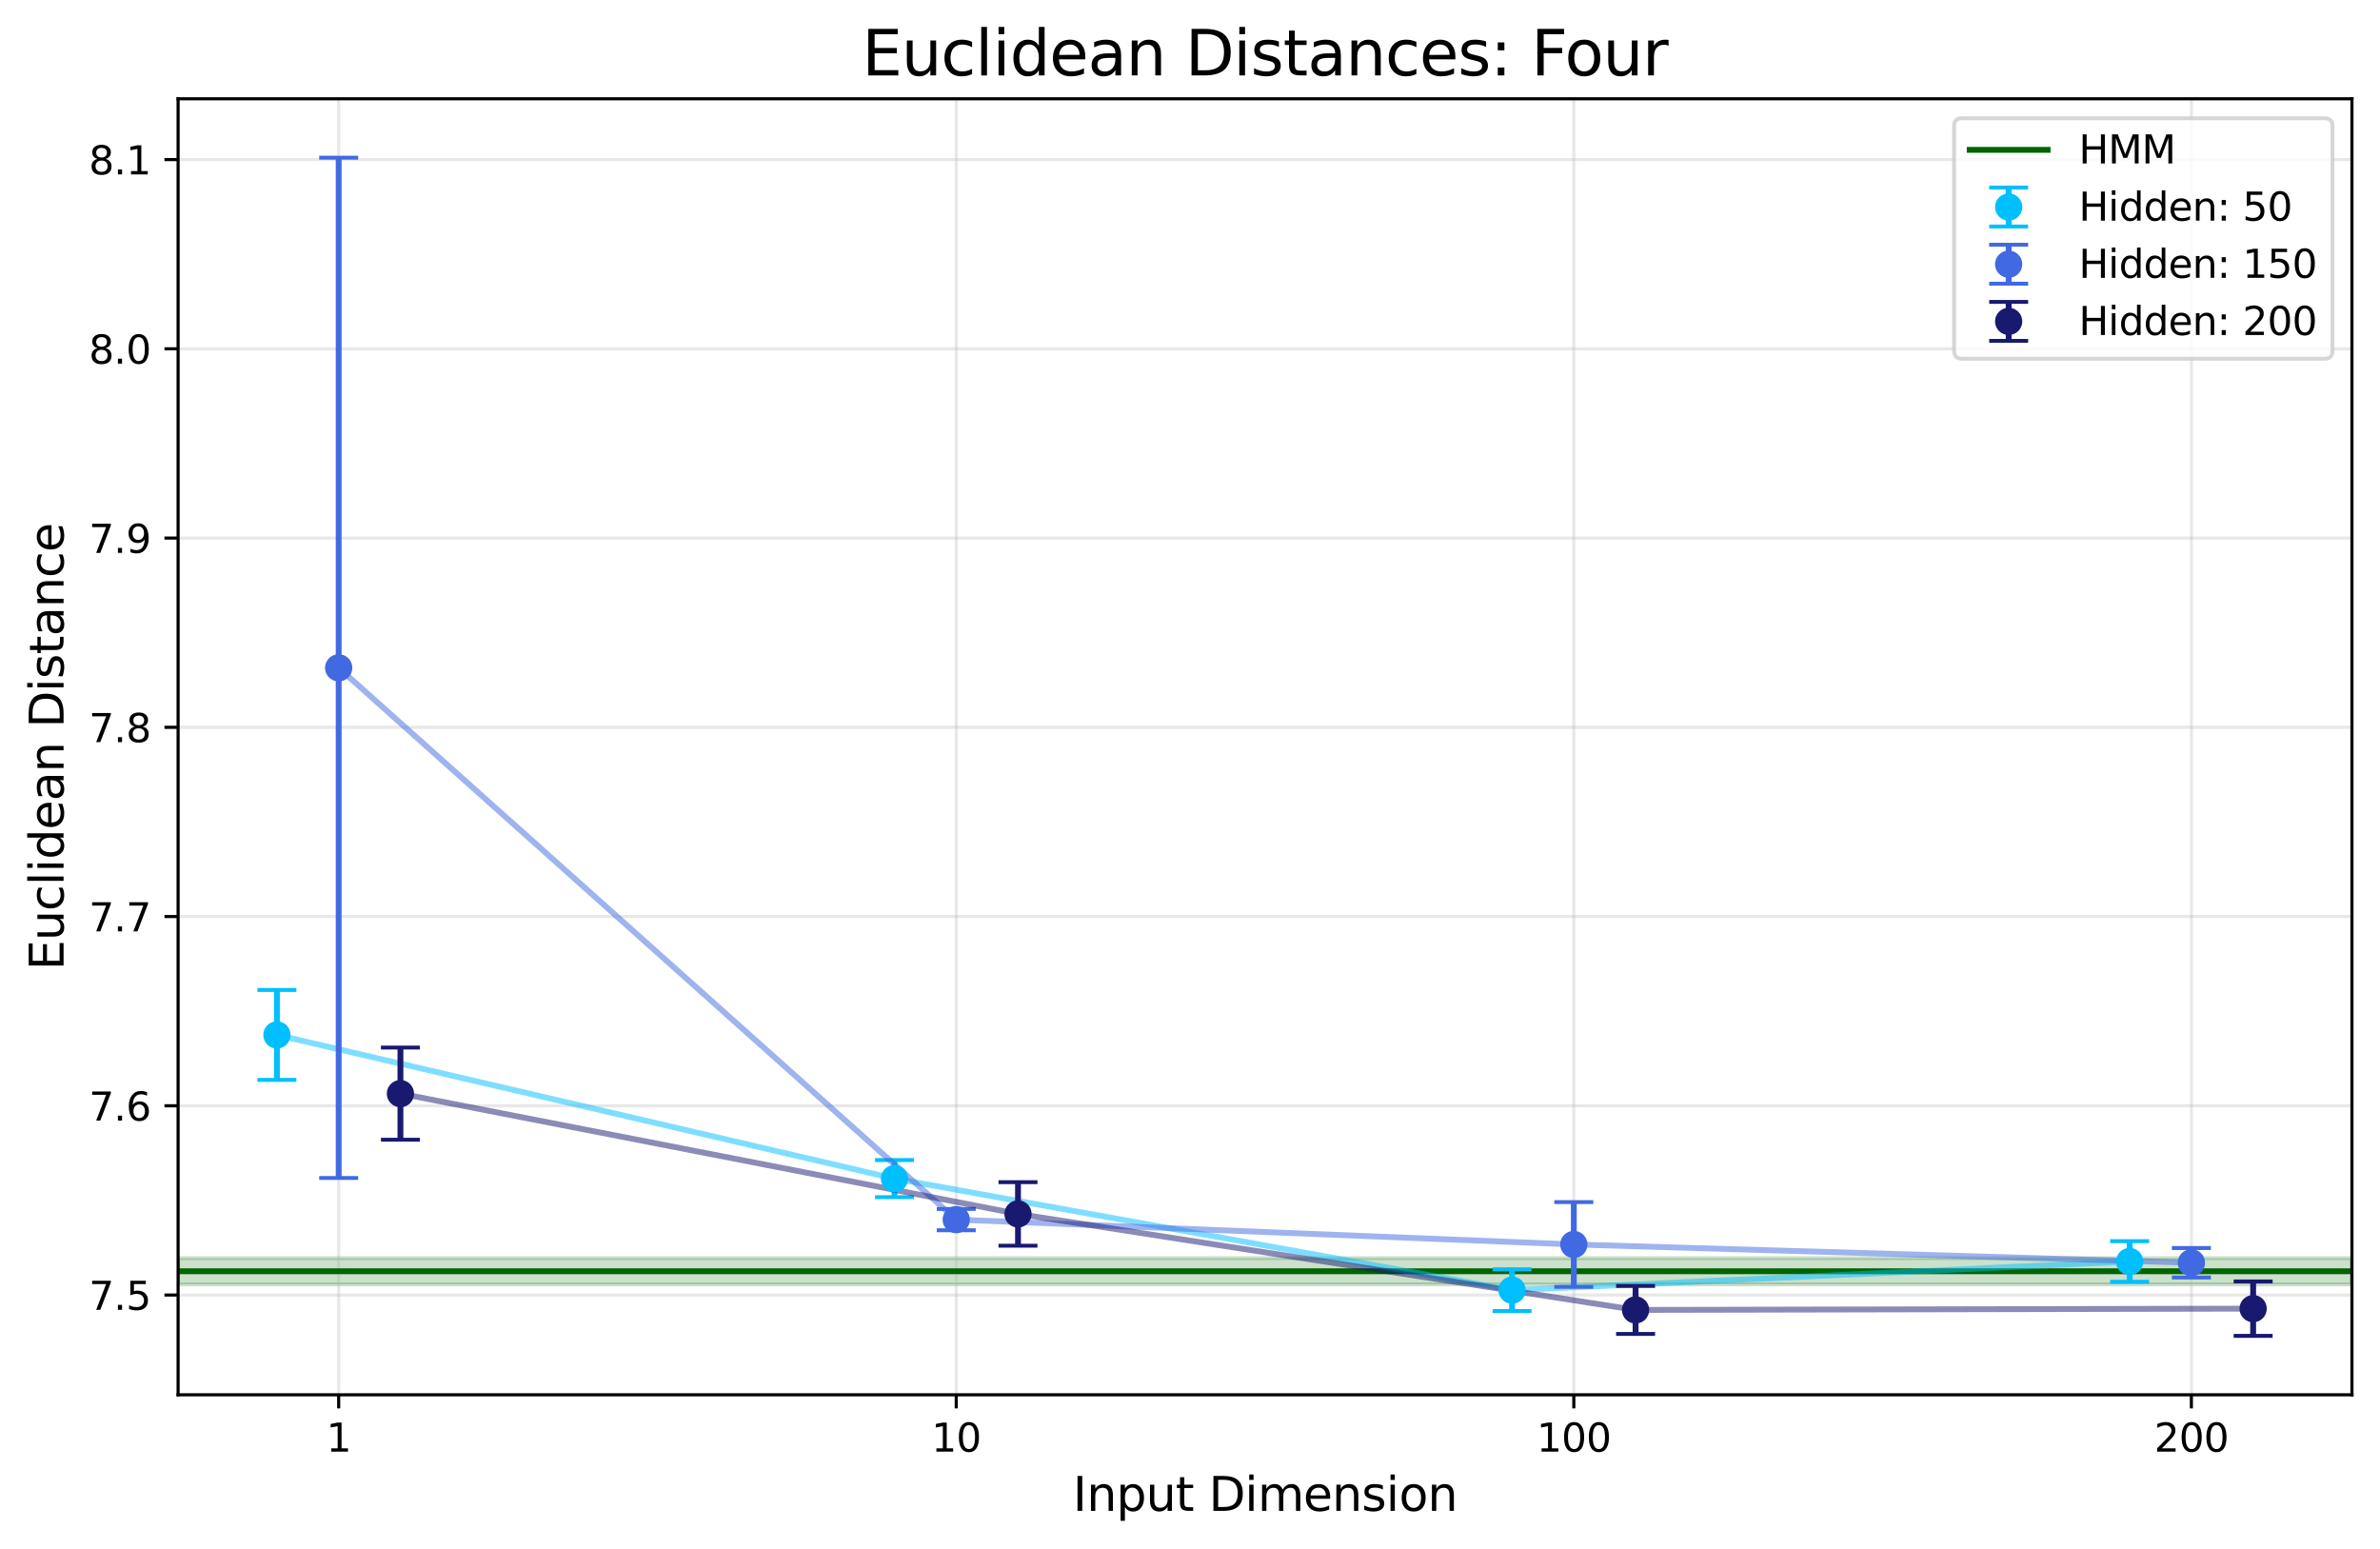 <?xml version="1.0" encoding="utf-8" standalone="no"?>
<!DOCTYPE svg PUBLIC "-//W3C//DTD SVG 1.1//EN"
  "http://www.w3.org/Graphics/SVG/1.1/DTD/svg11.dtd">
<svg xmlns:xlink="http://www.w3.org/1999/xlink" width="610.917pt" height="397.489pt" viewBox="0 0 610.917 397.489" xmlns="http://www.w3.org/2000/svg" version="1.1">
 <defs>
  <style type="text/css">*{stroke-linejoin: round; stroke-linecap: butt}</style>
 </defs>
 <g id="figure_1">
  <g id="patch_1">
   <path d="M 0 397.489 
L 610.917 397.489 
L 610.917 0 
L 0 0 
z
" style="fill: #ffffff"/>
  </g>
  <g id="axes_1">
   <g id="patch_2">
    <path d="M 45.717 357.998 
L 603.717 357.998 
L 603.717 25.358 
L 45.717 25.358 
z
" style="fill: #ffffff"/>
   </g>
   <g id="patch_3">
    <path d="M 45.717 329.666 
L 603.717 329.666 
L 603.717 322.933 
L 45.717 322.933 
z
" clip-path="url(#p39224ec689)" style="fill: #006400; opacity: 0.2; stroke: #006400; stroke-linejoin: miter"/>
   </g>
   <g id="matplotlib.axis_1">
    <g id="xtick_1">
     <g id="line2d_1">
      <path d="M 86.933 357.998 
L 86.933 25.358 
" clip-path="url(#p39224ec689)" style="fill: none; stroke: #b0b0b0; stroke-opacity: 0.3; stroke-width: 0.8; stroke-linecap: square"/>
     </g>
     <g id="line2d_2">
      <defs>
       <path id="m1e42b0899b" d="M 0 0 
L 0 3.5 
" style="stroke: #000000; stroke-width: 0.8"/>
      </defs>
      <g>
       <use xlink:href="#m1e42b0899b" x="86.933" y="357.998" style="stroke: #000000; stroke-width: 0.8"/>
      </g>
     </g>
     <g id="text_1">
      <!-- 1 -->
      <g transform="translate(83.752 372.596) scale(0.1 -0.1)">
       <defs>
        <path id="DejaVuSans-31" d="M 794 531 
L 1825 531 
L 1825 4091 
L 703 3866 
L 703 4441 
L 1819 4666 
L 2450 4666 
L 2450 531 
L 3481 531 
L 3481 0 
L 794 0 
L 794 531 
z
" transform="scale(0.016)"/>
       </defs>
       <use xlink:href="#DejaVuSans-31"/>
      </g>
     </g>
    </g>
    <g id="xtick_2">
     <g id="line2d_3">
      <path d="M 245.456 357.998 
L 245.456 25.358 
" clip-path="url(#p39224ec689)" style="fill: none; stroke: #b0b0b0; stroke-opacity: 0.3; stroke-width: 0.8; stroke-linecap: square"/>
     </g>
     <g id="line2d_4">
      <g>
       <use xlink:href="#m1e42b0899b" x="245.456" y="357.998" style="stroke: #000000; stroke-width: 0.8"/>
      </g>
     </g>
     <g id="text_2">
      <!-- 10 -->
      <g transform="translate(239.093 372.596) scale(0.1 -0.1)">
       <defs>
        <path id="DejaVuSans-30" d="M 2034 4250 
Q 1547 4250 1301 3770 
Q 1056 3291 1056 2328 
Q 1056 1369 1301 889 
Q 1547 409 2034 409 
Q 2525 409 2770 889 
Q 3016 1369 3016 2328 
Q 3016 3291 2770 3770 
Q 2525 4250 2034 4250 
z
M 2034 4750 
Q 2819 4750 3233 4129 
Q 3647 3509 3647 2328 
Q 3647 1150 3233 529 
Q 2819 -91 2034 -91 
Q 1250 -91 836 529 
Q 422 1150 422 2328 
Q 422 3509 836 4129 
Q 1250 4750 2034 4750 
z
" transform="scale(0.016)"/>
       </defs>
       <use xlink:href="#DejaVuSans-31"/>
       <use xlink:href="#DejaVuSans-30" x="63.623"/>
      </g>
     </g>
    </g>
    <g id="xtick_3">
     <g id="line2d_5">
      <path d="M 403.978 357.998 
L 403.978 25.358 
" clip-path="url(#p39224ec689)" style="fill: none; stroke: #b0b0b0; stroke-opacity: 0.3; stroke-width: 0.8; stroke-linecap: square"/>
     </g>
     <g id="line2d_6">
      <g>
       <use xlink:href="#m1e42b0899b" x="403.978" y="357.998" style="stroke: #000000; stroke-width: 0.8"/>
      </g>
     </g>
     <g id="text_3">
      <!-- 100 -->
      <g transform="translate(394.434 372.596) scale(0.1 -0.1)">
       <use xlink:href="#DejaVuSans-31"/>
       <use xlink:href="#DejaVuSans-30" x="63.623"/>
       <use xlink:href="#DejaVuSans-30" x="127.246"/>
      </g>
     </g>
    </g>
    <g id="xtick_4">
     <g id="line2d_7">
      <path d="M 562.501 357.998 
L 562.501 25.358 
" clip-path="url(#p39224ec689)" style="fill: none; stroke: #b0b0b0; stroke-opacity: 0.3; stroke-width: 0.8; stroke-linecap: square"/>
     </g>
     <g id="line2d_8">
      <g>
       <use xlink:href="#m1e42b0899b" x="562.501" y="357.998" style="stroke: #000000; stroke-width: 0.8"/>
      </g>
     </g>
     <g id="text_4">
      <!-- 200 -->
      <g transform="translate(552.957 372.596) scale(0.1 -0.1)">
       <defs>
        <path id="DejaVuSans-32" d="M 1228 531 
L 3431 531 
L 3431 0 
L 469 0 
L 469 531 
Q 828 903 1448 1529 
Q 2069 2156 2228 2338 
Q 2531 2678 2651 2914 
Q 2772 3150 2772 3378 
Q 2772 3750 2511 3984 
Q 2250 4219 1831 4219 
Q 1534 4219 1204 4116 
Q 875 4013 500 3803 
L 500 4441 
Q 881 4594 1212 4672 
Q 1544 4750 1819 4750 
Q 2544 4750 2975 4387 
Q 3406 4025 3406 3419 
Q 3406 3131 3298 2873 
Q 3191 2616 2906 2266 
Q 2828 2175 2409 1742 
Q 1991 1309 1228 531 
z
" transform="scale(0.016)"/>
       </defs>
       <use xlink:href="#DejaVuSans-32"/>
       <use xlink:href="#DejaVuSans-30" x="63.623"/>
       <use xlink:href="#DejaVuSans-30" x="127.246"/>
      </g>
     </g>
    </g>
    <g id="text_5">
     <!-- Input Dimension -->
     <g transform="translate(275.382 387.794) scale(0.12 -0.12)">
      <defs>
       <path id="DejaVuSans-49" d="M 628 4666 
L 1259 4666 
L 1259 0 
L 628 0 
L 628 4666 
z
" transform="scale(0.016)"/>
       <path id="DejaVuSans-6e" d="M 3513 2113 
L 3513 0 
L 2938 0 
L 2938 2094 
Q 2938 2591 2744 2837 
Q 2550 3084 2163 3084 
Q 1697 3084 1428 2787 
Q 1159 2491 1159 1978 
L 1159 0 
L 581 0 
L 581 3500 
L 1159 3500 
L 1159 2956 
Q 1366 3272 1645 3428 
Q 1925 3584 2291 3584 
Q 2894 3584 3203 3211 
Q 3513 2838 3513 2113 
z
" transform="scale(0.016)"/>
       <path id="DejaVuSans-70" d="M 1159 525 
L 1159 -1331 
L 581 -1331 
L 581 3500 
L 1159 3500 
L 1159 2969 
Q 1341 3281 1617 3432 
Q 1894 3584 2278 3584 
Q 2916 3584 3314 3078 
Q 3713 2572 3713 1747 
Q 3713 922 3314 415 
Q 2916 -91 2278 -91 
Q 1894 -91 1617 61 
Q 1341 213 1159 525 
z
M 3116 1747 
Q 3116 2381 2855 2742 
Q 2594 3103 2138 3103 
Q 1681 3103 1420 2742 
Q 1159 2381 1159 1747 
Q 1159 1113 1420 752 
Q 1681 391 2138 391 
Q 2594 391 2855 752 
Q 3116 1113 3116 1747 
z
" transform="scale(0.016)"/>
       <path id="DejaVuSans-75" d="M 544 1381 
L 544 3500 
L 1119 3500 
L 1119 1403 
Q 1119 906 1312 657 
Q 1506 409 1894 409 
Q 2359 409 2629 706 
Q 2900 1003 2900 1516 
L 2900 3500 
L 3475 3500 
L 3475 0 
L 2900 0 
L 2900 538 
Q 2691 219 2414 64 
Q 2138 -91 1772 -91 
Q 1169 -91 856 284 
Q 544 659 544 1381 
z
M 1991 3584 
L 1991 3584 
z
" transform="scale(0.016)"/>
       <path id="DejaVuSans-74" d="M 1172 4494 
L 1172 3500 
L 2356 3500 
L 2356 3053 
L 1172 3053 
L 1172 1153 
Q 1172 725 1289 603 
Q 1406 481 1766 481 
L 2356 481 
L 2356 0 
L 1766 0 
Q 1100 0 847 248 
Q 594 497 594 1153 
L 594 3053 
L 172 3053 
L 172 3500 
L 594 3500 
L 594 4494 
L 1172 4494 
z
" transform="scale(0.016)"/>
       <path id="DejaVuSans-20" transform="scale(0.016)"/>
       <path id="DejaVuSans-44" d="M 1259 4147 
L 1259 519 
L 2022 519 
Q 2988 519 3436 956 
Q 3884 1394 3884 2338 
Q 3884 3275 3436 3711 
Q 2988 4147 2022 4147 
L 1259 4147 
z
M 628 4666 
L 1925 4666 
Q 3281 4666 3915 4102 
Q 4550 3538 4550 2338 
Q 4550 1131 3912 565 
Q 3275 0 1925 0 
L 628 0 
L 628 4666 
z
" transform="scale(0.016)"/>
       <path id="DejaVuSans-69" d="M 603 3500 
L 1178 3500 
L 1178 0 
L 603 0 
L 603 3500 
z
M 603 4863 
L 1178 4863 
L 1178 4134 
L 603 4134 
L 603 4863 
z
" transform="scale(0.016)"/>
       <path id="DejaVuSans-6d" d="M 3328 2828 
Q 3544 3216 3844 3400 
Q 4144 3584 4550 3584 
Q 5097 3584 5394 3201 
Q 5691 2819 5691 2113 
L 5691 0 
L 5113 0 
L 5113 2094 
Q 5113 2597 4934 2840 
Q 4756 3084 4391 3084 
Q 3944 3084 3684 2787 
Q 3425 2491 3425 1978 
L 3425 0 
L 2847 0 
L 2847 2094 
Q 2847 2600 2669 2842 
Q 2491 3084 2119 3084 
Q 1678 3084 1418 2786 
Q 1159 2488 1159 1978 
L 1159 0 
L 581 0 
L 581 3500 
L 1159 3500 
L 1159 2956 
Q 1356 3278 1631 3431 
Q 1906 3584 2284 3584 
Q 2666 3584 2933 3390 
Q 3200 3197 3328 2828 
z
" transform="scale(0.016)"/>
       <path id="DejaVuSans-65" d="M 3597 1894 
L 3597 1613 
L 953 1613 
Q 991 1019 1311 708 
Q 1631 397 2203 397 
Q 2534 397 2845 478 
Q 3156 559 3463 722 
L 3463 178 
Q 3153 47 2828 -22 
Q 2503 -91 2169 -91 
Q 1331 -91 842 396 
Q 353 884 353 1716 
Q 353 2575 817 3079 
Q 1281 3584 2069 3584 
Q 2775 3584 3186 3129 
Q 3597 2675 3597 1894 
z
M 3022 2063 
Q 3016 2534 2758 2815 
Q 2500 3097 2075 3097 
Q 1594 3097 1305 2825 
Q 1016 2553 972 2059 
L 3022 2063 
z
" transform="scale(0.016)"/>
       <path id="DejaVuSans-73" d="M 2834 3397 
L 2834 2853 
Q 2591 2978 2328 3040 
Q 2066 3103 1784 3103 
Q 1356 3103 1142 2972 
Q 928 2841 928 2578 
Q 928 2378 1081 2264 
Q 1234 2150 1697 2047 
L 1894 2003 
Q 2506 1872 2764 1633 
Q 3022 1394 3022 966 
Q 3022 478 2636 193 
Q 2250 -91 1575 -91 
Q 1294 -91 989 -36 
Q 684 19 347 128 
L 347 722 
Q 666 556 975 473 
Q 1284 391 1588 391 
Q 1994 391 2212 530 
Q 2431 669 2431 922 
Q 2431 1156 2273 1281 
Q 2116 1406 1581 1522 
L 1381 1569 
Q 847 1681 609 1914 
Q 372 2147 372 2553 
Q 372 3047 722 3315 
Q 1072 3584 1716 3584 
Q 2034 3584 2315 3537 
Q 2597 3491 2834 3397 
z
" transform="scale(0.016)"/>
       <path id="DejaVuSans-6f" d="M 1959 3097 
Q 1497 3097 1228 2736 
Q 959 2375 959 1747 
Q 959 1119 1226 758 
Q 1494 397 1959 397 
Q 2419 397 2687 759 
Q 2956 1122 2956 1747 
Q 2956 2369 2687 2733 
Q 2419 3097 1959 3097 
z
M 1959 3584 
Q 2709 3584 3137 3096 
Q 3566 2609 3566 1747 
Q 3566 888 3137 398 
Q 2709 -91 1959 -91 
Q 1206 -91 779 398 
Q 353 888 353 1747 
Q 353 2609 779 3096 
Q 1206 3584 1959 3584 
z
" transform="scale(0.016)"/>
      </defs>
      <use xlink:href="#DejaVuSans-49"/>
      <use xlink:href="#DejaVuSans-6e" x="29.492"/>
      <use xlink:href="#DejaVuSans-70" x="92.871"/>
      <use xlink:href="#DejaVuSans-75" x="156.348"/>
      <use xlink:href="#DejaVuSans-74" x="219.727"/>
      <use xlink:href="#DejaVuSans-20" x="258.936"/>
      <use xlink:href="#DejaVuSans-44" x="290.723"/>
      <use xlink:href="#DejaVuSans-69" x="367.725"/>
      <use xlink:href="#DejaVuSans-6d" x="395.508"/>
      <use xlink:href="#DejaVuSans-65" x="492.92"/>
      <use xlink:href="#DejaVuSans-6e" x="554.443"/>
      <use xlink:href="#DejaVuSans-73" x="617.822"/>
      <use xlink:href="#DejaVuSans-69" x="669.922"/>
      <use xlink:href="#DejaVuSans-6f" x="697.705"/>
      <use xlink:href="#DejaVuSans-6e" x="758.887"/>
     </g>
    </g>
   </g>
   <g id="matplotlib.axis_2">
    <g id="ytick_1">
     <g id="line2d_9">
      <path d="M 45.717 332.397 
L 603.717 332.397 
" clip-path="url(#p39224ec689)" style="fill: none; stroke: #b0b0b0; stroke-opacity: 0.3; stroke-width: 0.8; stroke-linecap: square"/>
     </g>
     <g id="line2d_10">
      <defs>
       <path id="m1e404d9913" d="M 0 0 
L -3.5 0 
" style="stroke: #000000; stroke-width: 0.8"/>
      </defs>
      <g>
       <use xlink:href="#m1e404d9913" x="45.717" y="332.397" style="stroke: #000000; stroke-width: 0.8"/>
      </g>
     </g>
     <g id="text_6">
      <!-- 7.5 -->
      <g transform="translate(22.814 336.196) scale(0.1 -0.1)">
       <defs>
        <path id="DejaVuSans-37" d="M 525 4666 
L 3525 4666 
L 3525 4397 
L 1831 0 
L 1172 0 
L 2766 4134 
L 525 4134 
L 525 4666 
z
" transform="scale(0.016)"/>
        <path id="DejaVuSans-2e" d="M 684 794 
L 1344 794 
L 1344 0 
L 684 0 
L 684 794 
z
" transform="scale(0.016)"/>
        <path id="DejaVuSans-35" d="M 691 4666 
L 3169 4666 
L 3169 4134 
L 1269 4134 
L 1269 2991 
Q 1406 3038 1543 3061 
Q 1681 3084 1819 3084 
Q 2600 3084 3056 2656 
Q 3513 2228 3513 1497 
Q 3513 744 3044 326 
Q 2575 -91 1722 -91 
Q 1428 -91 1123 -41 
Q 819 9 494 109 
L 494 744 
Q 775 591 1075 516 
Q 1375 441 1709 441 
Q 2250 441 2565 725 
Q 2881 1009 2881 1497 
Q 2881 1984 2565 2268 
Q 2250 2553 1709 2553 
Q 1456 2553 1204 2497 
Q 953 2441 691 2322 
L 691 4666 
z
" transform="scale(0.016)"/>
       </defs>
       <use xlink:href="#DejaVuSans-37"/>
       <use xlink:href="#DejaVuSans-2e" x="63.623"/>
       <use xlink:href="#DejaVuSans-35" x="95.41"/>
      </g>
     </g>
    </g>
    <g id="ytick_2">
     <g id="line2d_11">
      <path d="M 45.717 283.824 
L 603.717 283.824 
" clip-path="url(#p39224ec689)" style="fill: none; stroke: #b0b0b0; stroke-opacity: 0.3; stroke-width: 0.8; stroke-linecap: square"/>
     </g>
     <g id="line2d_12">
      <g>
       <use xlink:href="#m1e404d9913" x="45.717" y="283.824" style="stroke: #000000; stroke-width: 0.8"/>
      </g>
     </g>
     <g id="text_7">
      <!-- 7.6 -->
      <g transform="translate(22.814 287.624) scale(0.1 -0.1)">
       <defs>
        <path id="DejaVuSans-36" d="M 2113 2584 
Q 1688 2584 1439 2293 
Q 1191 2003 1191 1497 
Q 1191 994 1439 701 
Q 1688 409 2113 409 
Q 2538 409 2786 701 
Q 3034 994 3034 1497 
Q 3034 2003 2786 2293 
Q 2538 2584 2113 2584 
z
M 3366 4563 
L 3366 3988 
Q 3128 4100 2886 4159 
Q 2644 4219 2406 4219 
Q 1781 4219 1451 3797 
Q 1122 3375 1075 2522 
Q 1259 2794 1537 2939 
Q 1816 3084 2150 3084 
Q 2853 3084 3261 2657 
Q 3669 2231 3669 1497 
Q 3669 778 3244 343 
Q 2819 -91 2113 -91 
Q 1303 -91 875 529 
Q 447 1150 447 2328 
Q 447 3434 972 4092 
Q 1497 4750 2381 4750 
Q 2619 4750 2861 4703 
Q 3103 4656 3366 4563 
z
" transform="scale(0.016)"/>
       </defs>
       <use xlink:href="#DejaVuSans-37"/>
       <use xlink:href="#DejaVuSans-2e" x="63.623"/>
       <use xlink:href="#DejaVuSans-36" x="95.41"/>
      </g>
     </g>
    </g>
    <g id="ytick_3">
     <g id="line2d_13">
      <path d="M 45.717 235.252 
L 603.717 235.252 
" clip-path="url(#p39224ec689)" style="fill: none; stroke: #b0b0b0; stroke-opacity: 0.3; stroke-width: 0.8; stroke-linecap: square"/>
     </g>
     <g id="line2d_14">
      <g>
       <use xlink:href="#m1e404d9913" x="45.717" y="235.252" style="stroke: #000000; stroke-width: 0.8"/>
      </g>
     </g>
     <g id="text_8">
      <!-- 7.7 -->
      <g transform="translate(22.814 239.051) scale(0.1 -0.1)">
       <use xlink:href="#DejaVuSans-37"/>
       <use xlink:href="#DejaVuSans-2e" x="63.623"/>
       <use xlink:href="#DejaVuSans-37" x="95.41"/>
      </g>
     </g>
    </g>
    <g id="ytick_4">
     <g id="line2d_15">
      <path d="M 45.717 186.68 
L 603.717 186.68 
" clip-path="url(#p39224ec689)" style="fill: none; stroke: #b0b0b0; stroke-opacity: 0.3; stroke-width: 0.8; stroke-linecap: square"/>
     </g>
     <g id="line2d_16">
      <g>
       <use xlink:href="#m1e404d9913" x="45.717" y="186.68" style="stroke: #000000; stroke-width: 0.8"/>
      </g>
     </g>
     <g id="text_9">
      <!-- 7.8 -->
      <g transform="translate(22.814 190.479) scale(0.1 -0.1)">
       <defs>
        <path id="DejaVuSans-38" d="M 2034 2216 
Q 1584 2216 1326 1975 
Q 1069 1734 1069 1313 
Q 1069 891 1326 650 
Q 1584 409 2034 409 
Q 2484 409 2743 651 
Q 3003 894 3003 1313 
Q 3003 1734 2745 1975 
Q 2488 2216 2034 2216 
z
M 1403 2484 
Q 997 2584 770 2862 
Q 544 3141 544 3541 
Q 544 4100 942 4425 
Q 1341 4750 2034 4750 
Q 2731 4750 3128 4425 
Q 3525 4100 3525 3541 
Q 3525 3141 3298 2862 
Q 3072 2584 2669 2484 
Q 3125 2378 3379 2068 
Q 3634 1759 3634 1313 
Q 3634 634 3220 271 
Q 2806 -91 2034 -91 
Q 1263 -91 848 271 
Q 434 634 434 1313 
Q 434 1759 690 2068 
Q 947 2378 1403 2484 
z
M 1172 3481 
Q 1172 3119 1398 2916 
Q 1625 2713 2034 2713 
Q 2441 2713 2670 2916 
Q 2900 3119 2900 3481 
Q 2900 3844 2670 4047 
Q 2441 4250 2034 4250 
Q 1625 4250 1398 4047 
Q 1172 3844 1172 3481 
z
" transform="scale(0.016)"/>
       </defs>
       <use xlink:href="#DejaVuSans-37"/>
       <use xlink:href="#DejaVuSans-2e" x="63.623"/>
       <use xlink:href="#DejaVuSans-38" x="95.41"/>
      </g>
     </g>
    </g>
    <g id="ytick_5">
     <g id="line2d_17">
      <path d="M 45.717 138.107 
L 603.717 138.107 
" clip-path="url(#p39224ec689)" style="fill: none; stroke: #b0b0b0; stroke-opacity: 0.3; stroke-width: 0.8; stroke-linecap: square"/>
     </g>
     <g id="line2d_18">
      <g>
       <use xlink:href="#m1e404d9913" x="45.717" y="138.107" style="stroke: #000000; stroke-width: 0.8"/>
      </g>
     </g>
     <g id="text_10">
      <!-- 7.9 -->
      <g transform="translate(22.814 141.907) scale(0.1 -0.1)">
       <defs>
        <path id="DejaVuSans-39" d="M 703 97 
L 703 672 
Q 941 559 1184 500 
Q 1428 441 1663 441 
Q 2288 441 2617 861 
Q 2947 1281 2994 2138 
Q 2813 1869 2534 1725 
Q 2256 1581 1919 1581 
Q 1219 1581 811 2004 
Q 403 2428 403 3163 
Q 403 3881 828 4315 
Q 1253 4750 1959 4750 
Q 2769 4750 3195 4129 
Q 3622 3509 3622 2328 
Q 3622 1225 3098 567 
Q 2575 -91 1691 -91 
Q 1453 -91 1209 -44 
Q 966 3 703 97 
z
M 1959 2075 
Q 2384 2075 2632 2365 
Q 2881 2656 2881 3163 
Q 2881 3666 2632 3958 
Q 2384 4250 1959 4250 
Q 1534 4250 1286 3958 
Q 1038 3666 1038 3163 
Q 1038 2656 1286 2365 
Q 1534 2075 1959 2075 
z
" transform="scale(0.016)"/>
       </defs>
       <use xlink:href="#DejaVuSans-37"/>
       <use xlink:href="#DejaVuSans-2e" x="63.623"/>
       <use xlink:href="#DejaVuSans-39" x="95.41"/>
      </g>
     </g>
    </g>
    <g id="ytick_6">
     <g id="line2d_19">
      <path d="M 45.717 89.535 
L 603.717 89.535 
" clip-path="url(#p39224ec689)" style="fill: none; stroke: #b0b0b0; stroke-opacity: 0.3; stroke-width: 0.8; stroke-linecap: square"/>
     </g>
     <g id="line2d_20">
      <g>
       <use xlink:href="#m1e404d9913" x="45.717" y="89.535" style="stroke: #000000; stroke-width: 0.8"/>
      </g>
     </g>
     <g id="text_11">
      <!-- 8.0 -->
      <g transform="translate(22.814 93.334) scale(0.1 -0.1)">
       <use xlink:href="#DejaVuSans-38"/>
       <use xlink:href="#DejaVuSans-2e" x="63.623"/>
       <use xlink:href="#DejaVuSans-30" x="95.41"/>
      </g>
     </g>
    </g>
    <g id="ytick_7">
     <g id="line2d_21">
      <path d="M 45.717 40.963 
L 603.717 40.963 
" clip-path="url(#p39224ec689)" style="fill: none; stroke: #b0b0b0; stroke-opacity: 0.3; stroke-width: 0.8; stroke-linecap: square"/>
     </g>
     <g id="line2d_22">
      <g>
       <use xlink:href="#m1e404d9913" x="45.717" y="40.963" style="stroke: #000000; stroke-width: 0.8"/>
      </g>
     </g>
     <g id="text_12">
      <!-- 8.1 -->
      <g transform="translate(22.814 44.762) scale(0.1 -0.1)">
       <use xlink:href="#DejaVuSans-38"/>
       <use xlink:href="#DejaVuSans-2e" x="63.623"/>
       <use xlink:href="#DejaVuSans-31" x="95.41"/>
      </g>
     </g>
    </g>
    <g id="text_13">
     <!-- Euclidean Distance -->
     <g transform="translate(16.318 249.026) rotate(-90) scale(0.12 -0.12)">
      <defs>
       <path id="DejaVuSans-45" d="M 628 4666 
L 3578 4666 
L 3578 4134 
L 1259 4134 
L 1259 2753 
L 3481 2753 
L 3481 2222 
L 1259 2222 
L 1259 531 
L 3634 531 
L 3634 0 
L 628 0 
L 628 4666 
z
" transform="scale(0.016)"/>
       <path id="DejaVuSans-63" d="M 3122 3366 
L 3122 2828 
Q 2878 2963 2633 3030 
Q 2388 3097 2138 3097 
Q 1578 3097 1268 2742 
Q 959 2388 959 1747 
Q 959 1106 1268 751 
Q 1578 397 2138 397 
Q 2388 397 2633 464 
Q 2878 531 3122 666 
L 3122 134 
Q 2881 22 2623 -34 
Q 2366 -91 2075 -91 
Q 1284 -91 818 406 
Q 353 903 353 1747 
Q 353 2603 823 3093 
Q 1294 3584 2113 3584 
Q 2378 3584 2631 3529 
Q 2884 3475 3122 3366 
z
" transform="scale(0.016)"/>
       <path id="DejaVuSans-6c" d="M 603 4863 
L 1178 4863 
L 1178 0 
L 603 0 
L 603 4863 
z
" transform="scale(0.016)"/>
       <path id="DejaVuSans-64" d="M 2906 2969 
L 2906 4863 
L 3481 4863 
L 3481 0 
L 2906 0 
L 2906 525 
Q 2725 213 2448 61 
Q 2172 -91 1784 -91 
Q 1150 -91 751 415 
Q 353 922 353 1747 
Q 353 2572 751 3078 
Q 1150 3584 1784 3584 
Q 2172 3584 2448 3432 
Q 2725 3281 2906 2969 
z
M 947 1747 
Q 947 1113 1208 752 
Q 1469 391 1925 391 
Q 2381 391 2643 752 
Q 2906 1113 2906 1747 
Q 2906 2381 2643 2742 
Q 2381 3103 1925 3103 
Q 1469 3103 1208 2742 
Q 947 2381 947 1747 
z
" transform="scale(0.016)"/>
       <path id="DejaVuSans-61" d="M 2194 1759 
Q 1497 1759 1228 1600 
Q 959 1441 959 1056 
Q 959 750 1161 570 
Q 1363 391 1709 391 
Q 2188 391 2477 730 
Q 2766 1069 2766 1631 
L 2766 1759 
L 2194 1759 
z
M 3341 1997 
L 3341 0 
L 2766 0 
L 2766 531 
Q 2569 213 2275 61 
Q 1981 -91 1556 -91 
Q 1019 -91 701 211 
Q 384 513 384 1019 
Q 384 1609 779 1909 
Q 1175 2209 1959 2209 
L 2766 2209 
L 2766 2266 
Q 2766 2663 2505 2880 
Q 2244 3097 1772 3097 
Q 1472 3097 1187 3025 
Q 903 2953 641 2809 
L 641 3341 
Q 956 3463 1253 3523 
Q 1550 3584 1831 3584 
Q 2591 3584 2966 3190 
Q 3341 2797 3341 1997 
z
" transform="scale(0.016)"/>
      </defs>
      <use xlink:href="#DejaVuSans-45"/>
      <use xlink:href="#DejaVuSans-75" x="63.184"/>
      <use xlink:href="#DejaVuSans-63" x="126.562"/>
      <use xlink:href="#DejaVuSans-6c" x="181.543"/>
      <use xlink:href="#DejaVuSans-69" x="209.326"/>
      <use xlink:href="#DejaVuSans-64" x="237.109"/>
      <use xlink:href="#DejaVuSans-65" x="300.586"/>
      <use xlink:href="#DejaVuSans-61" x="362.109"/>
      <use xlink:href="#DejaVuSans-6e" x="423.389"/>
      <use xlink:href="#DejaVuSans-20" x="486.768"/>
      <use xlink:href="#DejaVuSans-44" x="518.555"/>
      <use xlink:href="#DejaVuSans-69" x="595.557"/>
      <use xlink:href="#DejaVuSans-73" x="623.34"/>
      <use xlink:href="#DejaVuSans-74" x="675.439"/>
      <use xlink:href="#DejaVuSans-61" x="714.648"/>
      <use xlink:href="#DejaVuSans-6e" x="775.928"/>
      <use xlink:href="#DejaVuSans-63" x="839.307"/>
      <use xlink:href="#DejaVuSans-65" x="894.287"/>
     </g>
    </g>
   </g>
   <g id="line2d_23">
    <path d="M 45.717 326.3 
L 603.717 326.3 
" clip-path="url(#p39224ec689)" style="fill: none; stroke: #006400; stroke-width: 1.5; stroke-linecap: square"/>
   </g>
   <g id="line2d_24">
    <path d="M 71.081 265.635 
L 229.603 302.512 
L 388.126 331.145 
L 546.649 323.787 
" clip-path="url(#p39224ec689)" style="fill: none; stroke: #00bfff; stroke-opacity: 0.5; stroke-width: 1.5; stroke-linecap: square"/>
   </g>
   <g id="LineCollection_1">
    <path d="M 71.081 277.174 
L 71.081 254.096 
" clip-path="url(#p39224ec689)" style="fill: none; stroke: #00bfff; stroke-width: 1.5"/>
    <path d="M 229.603 307.272 
L 229.603 297.753 
" clip-path="url(#p39224ec689)" style="fill: none; stroke: #00bfff; stroke-width: 1.5"/>
    <path d="M 388.126 336.498 
L 388.126 325.791 
" clip-path="url(#p39224ec689)" style="fill: none; stroke: #00bfff; stroke-width: 1.5"/>
    <path d="M 546.649 329.001 
L 546.649 318.572 
" clip-path="url(#p39224ec689)" style="fill: none; stroke: #00bfff; stroke-width: 1.5"/>
   </g>
   <g id="line2d_25">
    <defs>
     <path id="me8c40412f7" d="M 5 0 
L -5 -0 
" style="stroke: #00bfff"/>
    </defs>
    <g clip-path="url(#p39224ec689)">
     <use xlink:href="#me8c40412f7" x="71.081" y="277.174" style="fill: #00bfff; stroke: #00bfff"/>
     <use xlink:href="#me8c40412f7" x="229.603" y="307.272" style="fill: #00bfff; stroke: #00bfff"/>
     <use xlink:href="#me8c40412f7" x="388.126" y="336.498" style="fill: #00bfff; stroke: #00bfff"/>
     <use xlink:href="#me8c40412f7" x="546.649" y="329.001" style="fill: #00bfff; stroke: #00bfff"/>
    </g>
   </g>
   <g id="line2d_26">
    <g clip-path="url(#p39224ec689)">
     <use xlink:href="#me8c40412f7" x="71.081" y="254.096" style="fill: #00bfff; stroke: #00bfff"/>
     <use xlink:href="#me8c40412f7" x="229.603" y="297.753" style="fill: #00bfff; stroke: #00bfff"/>
     <use xlink:href="#me8c40412f7" x="388.126" y="325.791" style="fill: #00bfff; stroke: #00bfff"/>
     <use xlink:href="#me8c40412f7" x="546.649" y="318.572" style="fill: #00bfff; stroke: #00bfff"/>
    </g>
   </g>
   <g id="line2d_27">
    <path d="M 86.933 171.414 
L 245.456 313.04 
L 403.978 319.421 
L 562.501 324.115 
" clip-path="url(#p39224ec689)" style="fill: none; stroke: #4169e1; stroke-opacity: 0.5; stroke-width: 1.5; stroke-linecap: square"/>
   </g>
   <g id="LineCollection_2">
    <path d="M 86.933 302.351 
L 86.933 40.477 
" clip-path="url(#p39224ec689)" style="fill: none; stroke: #4169e1; stroke-width: 1.5"/>
    <path d="M 245.456 315.769 
L 245.456 310.31 
" clip-path="url(#p39224ec689)" style="fill: none; stroke: #4169e1; stroke-width: 1.5"/>
    <path d="M 403.978 330.299 
L 403.978 308.542 
" clip-path="url(#p39224ec689)" style="fill: none; stroke: #4169e1; stroke-width: 1.5"/>
    <path d="M 562.501 327.896 
L 562.501 320.333 
" clip-path="url(#p39224ec689)" style="fill: none; stroke: #4169e1; stroke-width: 1.5"/>
   </g>
   <g id="line2d_28">
    <defs>
     <path id="m6f1de2f45e" d="M 5 0 
L -5 -0 
" style="stroke: #4169e1"/>
    </defs>
    <g clip-path="url(#p39224ec689)">
     <use xlink:href="#m6f1de2f45e" x="86.933" y="302.351" style="fill: #4169e1; stroke: #4169e1"/>
     <use xlink:href="#m6f1de2f45e" x="245.456" y="315.769" style="fill: #4169e1; stroke: #4169e1"/>
     <use xlink:href="#m6f1de2f45e" x="403.978" y="330.299" style="fill: #4169e1; stroke: #4169e1"/>
     <use xlink:href="#m6f1de2f45e" x="562.501" y="327.896" style="fill: #4169e1; stroke: #4169e1"/>
    </g>
   </g>
   <g id="line2d_29">
    <g clip-path="url(#p39224ec689)">
     <use xlink:href="#m6f1de2f45e" x="86.933" y="40.477" style="fill: #4169e1; stroke: #4169e1"/>
     <use xlink:href="#m6f1de2f45e" x="245.456" y="310.31" style="fill: #4169e1; stroke: #4169e1"/>
     <use xlink:href="#m6f1de2f45e" x="403.978" y="308.542" style="fill: #4169e1; stroke: #4169e1"/>
     <use xlink:href="#m6f1de2f45e" x="562.501" y="320.333" style="fill: #4169e1; stroke: #4169e1"/>
    </g>
   </g>
   <g id="line2d_30">
    <path d="M 102.785 280.701 
L 261.308 311.583 
L 419.831 336.222 
L 578.353 335.892 
" clip-path="url(#p39224ec689)" style="fill: none; stroke: #191970; stroke-opacity: 0.5; stroke-width: 1.5; stroke-linecap: square"/>
   </g>
   <g id="LineCollection_3">
    <path d="M 102.785 292.527 
L 102.785 268.875 
" clip-path="url(#p39224ec689)" style="fill: none; stroke: #191970; stroke-width: 1.5"/>
    <path d="M 261.308 319.734 
L 261.308 303.433 
" clip-path="url(#p39224ec689)" style="fill: none; stroke: #191970; stroke-width: 1.5"/>
    <path d="M 419.831 342.38 
L 419.831 330.063 
" clip-path="url(#p39224ec689)" style="fill: none; stroke: #191970; stroke-width: 1.5"/>
    <path d="M 578.353 342.877 
L 578.353 328.907 
" clip-path="url(#p39224ec689)" style="fill: none; stroke: #191970; stroke-width: 1.5"/>
   </g>
   <g id="line2d_31">
    <defs>
     <path id="m6ba345363e" d="M 5 0 
L -5 -0 
" style="stroke: #191970"/>
    </defs>
    <g clip-path="url(#p39224ec689)">
     <use xlink:href="#m6ba345363e" x="102.785" y="292.527" style="fill: #191970; stroke: #191970"/>
     <use xlink:href="#m6ba345363e" x="261.308" y="319.734" style="fill: #191970; stroke: #191970"/>
     <use xlink:href="#m6ba345363e" x="419.831" y="342.38" style="fill: #191970; stroke: #191970"/>
     <use xlink:href="#m6ba345363e" x="578.353" y="342.877" style="fill: #191970; stroke: #191970"/>
    </g>
   </g>
   <g id="line2d_32">
    <g clip-path="url(#p39224ec689)">
     <use xlink:href="#m6ba345363e" x="102.785" y="268.875" style="fill: #191970; stroke: #191970"/>
     <use xlink:href="#m6ba345363e" x="261.308" y="303.433" style="fill: #191970; stroke: #191970"/>
     <use xlink:href="#m6ba345363e" x="419.831" y="330.063" style="fill: #191970; stroke: #191970"/>
     <use xlink:href="#m6ba345363e" x="578.353" y="328.907" style="fill: #191970; stroke: #191970"/>
    </g>
   </g>
   <g id="line2d_33">
    <defs>
     <path id="mc84f783294" d="M 0 3 
C 0.796 3 1.559 2.684 2.121 2.121 
C 2.684 1.559 3 0.796 3 0 
C 3 -0.796 2.684 -1.559 2.121 -2.121 
C 1.559 -2.684 0.796 -3 0 -3 
C -0.796 -3 -1.559 -2.684 -2.121 -2.121 
C -2.684 -1.559 -3 -0.796 -3 0 
C -3 0.796 -2.684 1.559 -2.121 2.121 
C -1.559 2.684 -0.796 3 0 3 
z
" style="stroke: #00bfff"/>
    </defs>
    <g clip-path="url(#p39224ec689)">
     <use xlink:href="#mc84f783294" x="71.081" y="265.635" style="fill: #00bfff; stroke: #00bfff"/>
     <use xlink:href="#mc84f783294" x="229.603" y="302.512" style="fill: #00bfff; stroke: #00bfff"/>
     <use xlink:href="#mc84f783294" x="388.126" y="331.145" style="fill: #00bfff; stroke: #00bfff"/>
     <use xlink:href="#mc84f783294" x="546.649" y="323.787" style="fill: #00bfff; stroke: #00bfff"/>
    </g>
   </g>
   <g id="line2d_34">
    <defs>
     <path id="m6cdb4571fd" d="M 0 3 
C 0.796 3 1.559 2.684 2.121 2.121 
C 2.684 1.559 3 0.796 3 0 
C 3 -0.796 2.684 -1.559 2.121 -2.121 
C 1.559 -2.684 0.796 -3 0 -3 
C -0.796 -3 -1.559 -2.684 -2.121 -2.121 
C -2.684 -1.559 -3 -0.796 -3 0 
C -3 0.796 -2.684 1.559 -2.121 2.121 
C -1.559 2.684 -0.796 3 0 3 
z
" style="stroke: #4169e1"/>
    </defs>
    <g clip-path="url(#p39224ec689)">
     <use xlink:href="#m6cdb4571fd" x="86.933" y="171.414" style="fill: #4169e1; stroke: #4169e1"/>
     <use xlink:href="#m6cdb4571fd" x="245.456" y="313.04" style="fill: #4169e1; stroke: #4169e1"/>
     <use xlink:href="#m6cdb4571fd" x="403.978" y="319.421" style="fill: #4169e1; stroke: #4169e1"/>
     <use xlink:href="#m6cdb4571fd" x="562.501" y="324.115" style="fill: #4169e1; stroke: #4169e1"/>
    </g>
   </g>
   <g id="line2d_35">
    <defs>
     <path id="m39242f43be" d="M 0 3 
C 0.796 3 1.559 2.684 2.121 2.121 
C 2.684 1.559 3 0.796 3 0 
C 3 -0.796 2.684 -1.559 2.121 -2.121 
C 1.559 -2.684 0.796 -3 0 -3 
C -0.796 -3 -1.559 -2.684 -2.121 -2.121 
C -2.684 -1.559 -3 -0.796 -3 0 
C -3 0.796 -2.684 1.559 -2.121 2.121 
C -1.559 2.684 -0.796 3 0 3 
z
" style="stroke: #191970"/>
    </defs>
    <g clip-path="url(#p39224ec689)">
     <use xlink:href="#m39242f43be" x="102.785" y="280.701" style="fill: #191970; stroke: #191970"/>
     <use xlink:href="#m39242f43be" x="261.308" y="311.583" style="fill: #191970; stroke: #191970"/>
     <use xlink:href="#m39242f43be" x="419.831" y="336.222" style="fill: #191970; stroke: #191970"/>
     <use xlink:href="#m39242f43be" x="578.353" y="335.892" style="fill: #191970; stroke: #191970"/>
    </g>
   </g>
   <g id="patch_4">
    <path d="M 45.717 357.998 
L 45.717 25.358 
" style="fill: none; stroke: #000000; stroke-width: 0.8; stroke-linejoin: miter; stroke-linecap: square"/>
   </g>
   <g id="patch_5">
    <path d="M 603.717 357.998 
L 603.717 25.358 
" style="fill: none; stroke: #000000; stroke-width: 0.8; stroke-linejoin: miter; stroke-linecap: square"/>
   </g>
   <g id="patch_6">
    <path d="M 45.717 357.998 
L 603.717 357.998 
" style="fill: none; stroke: #000000; stroke-width: 0.8; stroke-linejoin: miter; stroke-linecap: square"/>
   </g>
   <g id="patch_7">
    <path d="M 45.717 25.358 
L 603.717 25.358 
" style="fill: none; stroke: #000000; stroke-width: 0.8; stroke-linejoin: miter; stroke-linecap: square"/>
   </g>
   <g id="text_14">
    <!-- Euclidean Distances: Four -->
    <g transform="translate(221.282 19.358) scale(0.16 -0.16)">
     <defs>
      <path id="DejaVuSans-3a" d="M 750 794 
L 1409 794 
L 1409 0 
L 750 0 
L 750 794 
z
M 750 3309 
L 1409 3309 
L 1409 2516 
L 750 2516 
L 750 3309 
z
" transform="scale(0.016)"/>
      <path id="DejaVuSans-46" d="M 628 4666 
L 3309 4666 
L 3309 4134 
L 1259 4134 
L 1259 2759 
L 3109 2759 
L 3109 2228 
L 1259 2228 
L 1259 0 
L 628 0 
L 628 4666 
z
" transform="scale(0.016)"/>
      <path id="DejaVuSans-72" d="M 2631 2963 
Q 2534 3019 2420 3045 
Q 2306 3072 2169 3072 
Q 1681 3072 1420 2755 
Q 1159 2438 1159 1844 
L 1159 0 
L 581 0 
L 581 3500 
L 1159 3500 
L 1159 2956 
Q 1341 3275 1631 3429 
Q 1922 3584 2338 3584 
Q 2397 3584 2469 3576 
Q 2541 3569 2628 3553 
L 2631 2963 
z
" transform="scale(0.016)"/>
     </defs>
     <use xlink:href="#DejaVuSans-45"/>
     <use xlink:href="#DejaVuSans-75" x="63.184"/>
     <use xlink:href="#DejaVuSans-63" x="126.562"/>
     <use xlink:href="#DejaVuSans-6c" x="181.543"/>
     <use xlink:href="#DejaVuSans-69" x="209.326"/>
     <use xlink:href="#DejaVuSans-64" x="237.109"/>
     <use xlink:href="#DejaVuSans-65" x="300.586"/>
     <use xlink:href="#DejaVuSans-61" x="362.109"/>
     <use xlink:href="#DejaVuSans-6e" x="423.389"/>
     <use xlink:href="#DejaVuSans-20" x="486.768"/>
     <use xlink:href="#DejaVuSans-44" x="518.555"/>
     <use xlink:href="#DejaVuSans-69" x="595.557"/>
     <use xlink:href="#DejaVuSans-73" x="623.34"/>
     <use xlink:href="#DejaVuSans-74" x="675.439"/>
     <use xlink:href="#DejaVuSans-61" x="714.648"/>
     <use xlink:href="#DejaVuSans-6e" x="775.928"/>
     <use xlink:href="#DejaVuSans-63" x="839.307"/>
     <use xlink:href="#DejaVuSans-65" x="894.287"/>
     <use xlink:href="#DejaVuSans-73" x="955.811"/>
     <use xlink:href="#DejaVuSans-3a" x="1007.91"/>
     <use xlink:href="#DejaVuSans-20" x="1041.602"/>
     <use xlink:href="#DejaVuSans-46" x="1073.389"/>
     <use xlink:href="#DejaVuSans-6f" x="1127.283"/>
     <use xlink:href="#DejaVuSans-75" x="1188.465"/>
     <use xlink:href="#DejaVuSans-72" x="1251.844"/>
    </g>
   </g>
   <g id="legend_1">
    <g id="patch_8">
     <path d="M 503.597 92.07 
L 596.717 92.07 
Q 598.717 92.07 598.717 90.07 
L 598.717 32.358 
Q 598.717 30.358 596.717 30.358 
L 503.597 30.358 
Q 501.597 30.358 501.597 32.358 
L 501.597 90.07 
Q 501.597 92.07 503.597 92.07 
z
" style="fill: #ffffff; opacity: 0.8; stroke: #cccccc; stroke-linejoin: miter"/>
    </g>
    <g id="line2d_36">
     <path d="M 505.597 38.456 
L 515.597 38.456 
L 525.597 38.456 
" style="fill: none; stroke: #006400; stroke-width: 1.5; stroke-linecap: square"/>
    </g>
    <g id="text_15">
     <!-- HMM -->
     <g transform="translate(533.597 41.956) scale(0.1 -0.1)">
      <defs>
       <path id="DejaVuSans-48" d="M 628 4666 
L 1259 4666 
L 1259 2753 
L 3553 2753 
L 3553 4666 
L 4184 4666 
L 4184 0 
L 3553 0 
L 3553 2222 
L 1259 2222 
L 1259 0 
L 628 0 
L 628 4666 
z
" transform="scale(0.016)"/>
       <path id="DejaVuSans-4d" d="M 628 4666 
L 1569 4666 
L 2759 1491 
L 3956 4666 
L 4897 4666 
L 4897 0 
L 4281 0 
L 4281 4097 
L 3078 897 
L 2444 897 
L 1241 4097 
L 1241 0 
L 628 0 
L 628 4666 
z
" transform="scale(0.016)"/>
      </defs>
      <use xlink:href="#DejaVuSans-48"/>
      <use xlink:href="#DejaVuSans-4d" x="75.195"/>
      <use xlink:href="#DejaVuSans-4d" x="161.475"/>
     </g>
    </g>
    <g id="LineCollection_4">
     <path d="M 515.597 58.134 
L 515.597 48.134 
" style="fill: none; stroke: #00bfff; stroke-width: 1.5"/>
    </g>
    <g id="line2d_37">
     <g>
      <use xlink:href="#me8c40412f7" x="515.597" y="58.134" style="fill: #00bfff; stroke: #00bfff"/>
     </g>
    </g>
    <g id="line2d_38">
     <g>
      <use xlink:href="#me8c40412f7" x="515.597" y="48.134" style="fill: #00bfff; stroke: #00bfff"/>
     </g>
    </g>
    <g id="line2d_39"/>
    <g id="line2d_40">
     <g>
      <use xlink:href="#mc84f783294" x="515.597" y="53.134" style="fill: #00bfff; stroke: #00bfff"/>
     </g>
    </g>
    <g id="text_16">
     <!-- Hidden: 50 -->
     <g transform="translate(533.597 56.634) scale(0.1 -0.1)">
      <use xlink:href="#DejaVuSans-48"/>
      <use xlink:href="#DejaVuSans-69" x="75.195"/>
      <use xlink:href="#DejaVuSans-64" x="102.979"/>
      <use xlink:href="#DejaVuSans-64" x="166.455"/>
      <use xlink:href="#DejaVuSans-65" x="229.932"/>
      <use xlink:href="#DejaVuSans-6e" x="291.455"/>
      <use xlink:href="#DejaVuSans-3a" x="354.834"/>
      <use xlink:href="#DejaVuSans-20" x="388.525"/>
      <use xlink:href="#DejaVuSans-35" x="420.312"/>
      <use xlink:href="#DejaVuSans-30" x="483.936"/>
     </g>
    </g>
    <g id="LineCollection_5">
     <path d="M 515.597 72.812 
L 515.597 62.812 
" style="fill: none; stroke: #4169e1; stroke-width: 1.5"/>
    </g>
    <g id="line2d_41">
     <g>
      <use xlink:href="#m6f1de2f45e" x="515.597" y="72.812" style="fill: #4169e1; stroke: #4169e1"/>
     </g>
    </g>
    <g id="line2d_42">
     <g>
      <use xlink:href="#m6f1de2f45e" x="515.597" y="62.812" style="fill: #4169e1; stroke: #4169e1"/>
     </g>
    </g>
    <g id="line2d_43"/>
    <g id="line2d_44">
     <g>
      <use xlink:href="#m6cdb4571fd" x="515.597" y="67.812" style="fill: #4169e1; stroke: #4169e1"/>
     </g>
    </g>
    <g id="text_17">
     <!-- Hidden: 150 -->
     <g transform="translate(533.597 71.312) scale(0.1 -0.1)">
      <use xlink:href="#DejaVuSans-48"/>
      <use xlink:href="#DejaVuSans-69" x="75.195"/>
      <use xlink:href="#DejaVuSans-64" x="102.979"/>
      <use xlink:href="#DejaVuSans-64" x="166.455"/>
      <use xlink:href="#DejaVuSans-65" x="229.932"/>
      <use xlink:href="#DejaVuSans-6e" x="291.455"/>
      <use xlink:href="#DejaVuSans-3a" x="354.834"/>
      <use xlink:href="#DejaVuSans-20" x="388.525"/>
      <use xlink:href="#DejaVuSans-31" x="420.312"/>
      <use xlink:href="#DejaVuSans-35" x="483.936"/>
      <use xlink:href="#DejaVuSans-30" x="547.559"/>
     </g>
    </g>
    <g id="LineCollection_6">
     <path d="M 515.597 87.49 
L 515.597 77.49 
" style="fill: none; stroke: #191970; stroke-width: 1.5"/>
    </g>
    <g id="line2d_45">
     <g>
      <use xlink:href="#m6ba345363e" x="515.597" y="87.49" style="fill: #191970; stroke: #191970"/>
     </g>
    </g>
    <g id="line2d_46">
     <g>
      <use xlink:href="#m6ba345363e" x="515.597" y="77.49" style="fill: #191970; stroke: #191970"/>
     </g>
    </g>
    <g id="line2d_47"/>
    <g id="line2d_48">
     <g>
      <use xlink:href="#m39242f43be" x="515.597" y="82.49" style="fill: #191970; stroke: #191970"/>
     </g>
    </g>
    <g id="text_18">
     <!-- Hidden: 200 -->
     <g transform="translate(533.597 85.99) scale(0.1 -0.1)">
      <use xlink:href="#DejaVuSans-48"/>
      <use xlink:href="#DejaVuSans-69" x="75.195"/>
      <use xlink:href="#DejaVuSans-64" x="102.979"/>
      <use xlink:href="#DejaVuSans-64" x="166.455"/>
      <use xlink:href="#DejaVuSans-65" x="229.932"/>
      <use xlink:href="#DejaVuSans-6e" x="291.455"/>
      <use xlink:href="#DejaVuSans-3a" x="354.834"/>
      <use xlink:href="#DejaVuSans-20" x="388.525"/>
      <use xlink:href="#DejaVuSans-32" x="420.312"/>
      <use xlink:href="#DejaVuSans-30" x="483.936"/>
      <use xlink:href="#DejaVuSans-30" x="547.559"/>
     </g>
    </g>
   </g>
  </g>
 </g>
 <defs>
  <clipPath id="p39224ec689">
   <rect x="45.717" y="25.358" width="558" height="332.64"/>
  </clipPath>
 </defs>
</svg>

